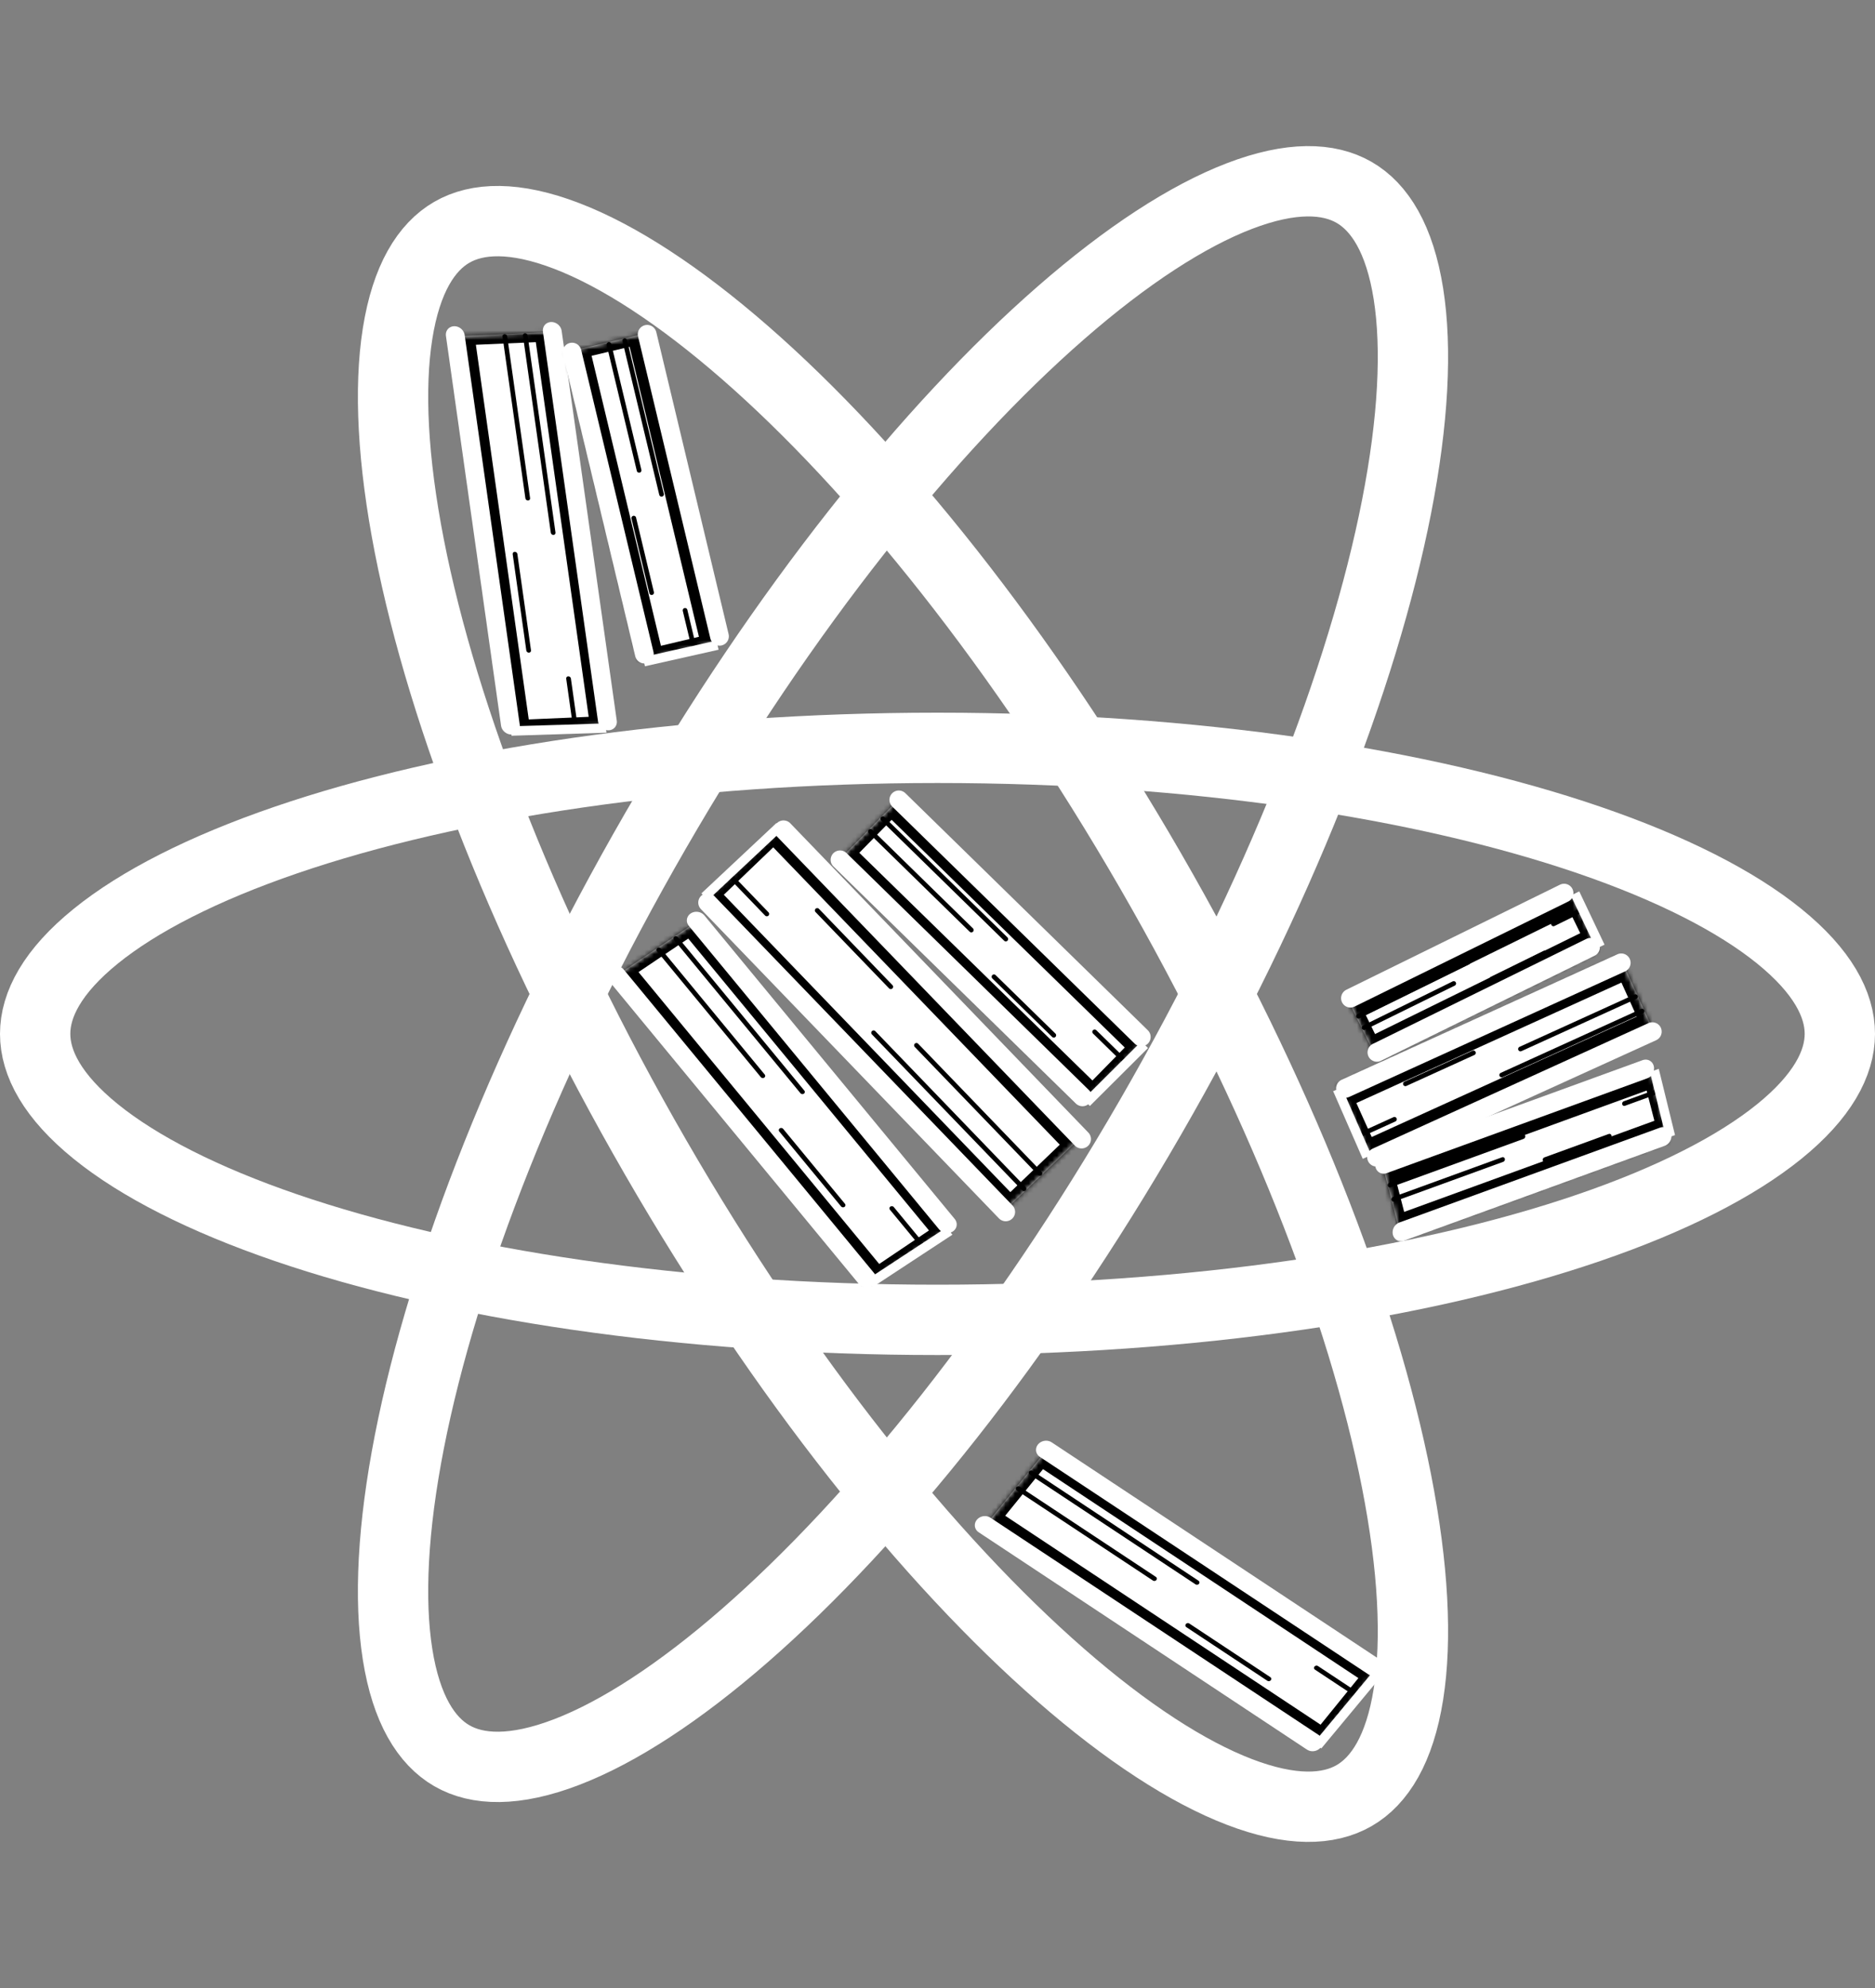 <svg width="400" height="424" viewBox="0 0 400 424" fill="none" xmlns="http://www.w3.org/2000/svg">
<rect x="0" y="0" width="400" height="424" fill="#808080" stroke="none"/>
<path d="M96.389 374.46C90.966 371.329 86.675 364.588 84.814 352.839C82.966 341.17 83.751 325.754 87.341 307.449C94.504 270.915 112.497 224.56 139.811 177.25C167.126 129.94 198.274 91.18 226.332 66.709C240.39 54.449 253.348 46.06 264.377 41.826C275.482 37.563 283.466 37.909 288.889 41.04C294.312 44.171 298.603 50.912 300.464 62.661C302.312 74.33 301.526 89.746 297.937 108.051C290.774 144.585 272.781 190.94 245.466 238.25C218.152 285.56 187.003 324.32 158.946 348.791C144.888 361.051 131.93 369.44 120.901 373.674C109.795 377.937 101.812 377.591 96.389 374.46Z" stroke="white" stroke-width="15"/>
<path d="M392.5 220.5C392.5 226.762 388.808 233.849 379.563 241.335C370.382 248.769 356.638 255.797 338.991 261.841C303.77 273.905 254.629 281.5 200 281.5C145.371 281.5 96.23 273.905 61.009 261.841C43.362 255.797 29.618 248.769 20.437 241.335C11.192 233.849 7.5 226.762 7.5 220.5C7.5 214.238 11.192 207.151 20.437 199.665C29.618 192.231 43.362 185.203 61.009 179.159C96.23 167.095 145.371 159.5 200 159.5C254.629 159.5 303.77 167.095 338.991 179.159C356.638 185.203 370.382 192.231 379.563 199.665C388.808 207.151 392.5 214.238 392.5 220.5Z" stroke="white" stroke-width="15"/>
<path d="M288.889 382.96C283.465 386.091 275.482 386.437 264.377 382.174C253.348 377.94 240.39 369.551 226.332 357.291C198.274 332.82 167.126 294.06 139.811 246.75C112.497 199.44 94.504 153.085 87.34 116.551C83.751 98.246 82.966 82.83 84.814 71.161C86.675 59.412 90.966 52.671 96.389 49.54C101.812 46.409 109.795 46.063 120.901 50.326C131.93 54.56 144.888 62.949 158.946 75.209C187.003 99.68 218.152 138.44 245.466 185.75C272.781 233.06 290.774 279.415 297.937 315.949C301.526 334.254 302.312 349.67 300.464 361.339C298.603 373.088 294.312 379.829 288.889 382.96Z" stroke="white" stroke-width="15"/>
<mask id="path-4-inside-1_1_343" fill="white">
<path d="M150.139 192.165L167.177 175.817L231.079 242.117L214.041 258.465L150.139 192.165Z"/>
</mask>
<path d="M150.139 192.165L167.177 175.817L231.079 242.117L214.041 258.465L150.139 192.165Z" fill="white"/>
<path d="M150.139 192.165L148.751 190.725L145.864 193.495L147.252 194.935L150.139 192.165ZM167.177 175.817L170.785 172.355L169.397 170.915L165.789 174.377L167.177 175.817ZM231.079 242.117L232.467 243.557L236.075 240.095L234.687 238.655L231.079 242.117ZM214.041 258.465L211.155 261.234L212.543 262.674L215.429 259.905L214.041 258.465ZM151.527 193.605L168.565 177.257L165.789 174.377L148.751 190.725L151.527 193.605ZM163.569 179.279L227.472 245.578L234.687 238.655L170.785 172.355L163.569 179.279ZM229.691 240.677L212.653 257.025L215.429 259.905L232.467 243.557L229.691 240.677ZM216.927 255.695L153.025 189.396L147.252 194.935L211.155 261.234L216.927 255.695Z" fill="black" mask="url(#path-4-inside-1_1_343)"/>
<line x1="2" y1="-2" x2="93.624" y2="-2" transform="matrix(-0.694 -0.72 0.722 -0.692 217.383 258.53)" stroke="white" stroke-width="4" stroke-linecap="round"/>
<line x1="2" y1="-2" x2="93.624" y2="-2" transform="matrix(-0.694 -0.72 0.722 -0.692 233.57 242.999)" stroke="white" stroke-width="4" stroke-linecap="round"/>
<line x1="0.5" y1="-0.5" x2="46.722" y2="-0.5" transform="matrix(-0.694 -0.72 0.722 -0.692 219.152 253.56)" stroke="black" stroke-linecap="round"/>
<line x1="0.5" y1="-0.5" x2="38.458" y2="-0.5" transform="matrix(-0.694 -0.72 0.722 -0.692 222.56 250.291)" stroke="black" stroke-linecap="round"/>
<line x1="0.5" y1="-0.5" x2="11.305" y2="-0.5" transform="matrix(-0.694 -0.72 0.722 -0.692 164.295 194.943)" stroke="black" stroke-linecap="round"/>
<line x1="0.5" y1="-0.5" x2="23.111" y2="-0.5" transform="matrix(-0.694 -0.72 0.722 -0.692 190.74 210.471)" stroke="black" stroke-linecap="round"/>
<line x1="150.316" y1="191.27" x2="166.316" y2="176.27" stroke="white" stroke-width="2"/>
<mask id="path-13-inside-2_1_343" fill="white">
<path d="M202.771 261.737L184.69 273.916L130.794 208.577L148.875 196.398L202.771 261.737Z"/>
</mask>
<path d="M202.771 261.737L184.69 273.916L130.794 208.577L148.875 196.398L202.771 261.737Z" fill="white"/>
<path d="M202.771 261.737L204.044 263.28L207.361 261.045L206.089 259.503L202.771 261.737ZM184.69 273.916L180.543 276.709L181.816 278.252L185.963 275.459L184.69 273.916ZM130.794 208.577L129.521 207.034L125.374 209.828L126.647 211.371L130.794 208.577ZM148.875 196.398L152.192 194.164L150.92 192.621L147.602 194.856L148.875 196.398ZM201.499 260.194L183.418 272.373L185.963 275.459L204.044 263.28L201.499 260.194ZM188.837 271.123L134.941 205.784L126.647 211.371L180.543 276.709L188.837 271.123ZM132.067 210.12L150.147 197.941L147.602 194.856L129.521 207.034L132.067 210.12ZM145.557 198.633L199.454 263.972L206.089 259.503L152.192 194.164L145.557 198.633Z" fill="black" mask="url(#path-13-inside-2_1_343)"/>
<line x1="2" y1="-2" x2="85.957" y2="-2" transform="matrix(0.636 0.771 -0.829 0.559 145.685 195.941)" stroke="white" stroke-width="4" stroke-linecap="round"/>
<line x1="2" y1="-2" x2="85.957" y2="-2" transform="matrix(0.636 0.771 -0.829 0.559 128.508 207.511)" stroke="white" stroke-width="4" stroke-linecap="round"/>
<line x1="0.5" y1="-0.5" x2="42.936" y2="-0.5" transform="matrix(0.636 0.771 -0.829 0.559 143.451 200.052)" stroke="black" stroke-linecap="round"/>
<line x1="0.5" y1="-0.5" x2="35.334" y2="-0.5" transform="matrix(0.636 0.771 -0.829 0.559 139.834 202.488)" stroke="black" stroke-linecap="round"/>
<line x1="0.5" y1="-0.5" x2="10.359" y2="-0.5" transform="matrix(0.636 0.771 -0.829 0.559 189.533 257.623)" stroke="black" stroke-linecap="round"/>
<line x1="0.5" y1="-0.5" x2="21.218" y2="-0.5" transform="matrix(0.636 0.771 -0.829 0.559 165.93 240.944)" stroke="black" stroke-linecap="round"/>
<line y1="-1" x2="20.27" y2="-1" transform="matrix(-0.836 0.549 -0.626 -0.78 201.929 261.778)" stroke="white" stroke-width="2"/>
<mask id="path-22-inside-3_1_343" fill="white">
<path d="M244.18 221.956L230.98 235.413L178.384 184.056L191.585 170.598L244.18 221.956Z"/>
</mask>
<path d="M244.18 221.956L230.98 235.413L178.384 184.056L191.585 170.598L244.18 221.956Z" fill="white"/>
<path d="M244.18 221.956L245.611 223.353L248.412 220.498L246.981 219.1L244.18 221.956ZM230.98 235.413L227.478 238.983L228.909 240.38L232.411 236.81L230.98 235.413ZM178.384 184.056L176.953 182.658L173.452 186.228L174.883 187.625L178.384 184.056ZM191.585 170.598L194.386 167.743L192.955 166.346L190.154 169.201L191.585 170.598ZM242.749 220.559L229.549 234.016L232.411 236.81L245.611 223.353L242.749 220.559ZM234.481 231.844L181.886 180.486L174.883 187.625L227.478 238.983L234.481 231.844ZM179.815 185.453L193.016 171.996L190.154 169.201L176.953 182.658L179.815 185.453ZM188.784 173.454L241.379 224.811L246.981 219.1L194.386 167.743L188.784 173.454Z" fill="black" mask="url(#path-22-inside-3_1_343)"/>
<line x1="2" y1="-2" x2="74.338" y2="-2" transform="matrix(0.715 0.699 -0.7 0.714 188.916 170.627)" stroke="white" stroke-width="4" stroke-linecap="round"/>
<line x1="2" y1="-2" x2="74.338" y2="-2" transform="matrix(0.715 0.699 -0.7 0.714 176.376 183.412)" stroke="white" stroke-width="4" stroke-linecap="round"/>
<line x1="0.5" y1="-0.5" x2="37.198" y2="-0.5" transform="matrix(0.715 0.699 -0.7 0.714 187.625 174.636)" stroke="black" stroke-linecap="round"/>
<line x1="0.5" y1="-0.5" x2="30.601" y2="-0.5" transform="matrix(0.715 0.699 -0.7 0.714 184.985 177.327)" stroke="black" stroke-linecap="round"/>
<line x1="0.5" y1="-0.5" x2="8.924" y2="-0.5" transform="matrix(0.715 0.699 -0.7 0.714 232.817 220.082)" stroke="black" stroke-linecap="round"/>
<line x1="0.5" y1="-0.5" x2="18.349" y2="-0.5" transform="matrix(0.715 0.699 -0.7 0.714 211.339 208.331)" stroke="black" stroke-linecap="round"/>
<line x1="244.202" y1="222.817" x2="231.798" y2="235.173" stroke="white" stroke-width="2"/>
<mask id="path-31-inside-4_1_343" fill="white">
<path d="M129.864 154.69L108.084 155.633L96.246 71.765L118.026 70.822L129.864 154.69Z"/>
</mask>
<path d="M129.864 154.69L108.084 155.633L96.246 71.765L118.026 70.822L129.864 154.69Z" fill="white"/>
<path d="M129.864 154.69L130.143 156.671L134.14 156.498L133.86 154.517L129.864 154.69ZM108.084 155.633L103.089 155.85L103.368 157.83L108.364 157.614L108.084 155.633ZM96.246 71.765L95.966 69.785L90.971 70.001L91.251 71.982L96.246 71.765ZM118.026 70.822L122.022 70.649L121.742 68.669L117.746 68.842L118.026 70.822ZM129.584 152.71L107.805 153.653L108.364 157.614L130.143 156.671L129.584 152.71ZM113.079 155.417L101.241 71.549L91.251 71.982L103.089 155.85L113.079 155.417ZM96.525 73.746L118.305 72.803L117.746 68.842L95.966 69.785L96.525 73.746ZM114.029 70.995L125.868 154.863L133.86 154.517L122.022 70.649L114.029 70.995Z" fill="black" mask="url(#path-31-inside-4_1_343)"/>
<line x1="2" y1="-2" x2="85.957" y2="-2" transform="matrix(0.14 0.99 -0.999 0.043 115.544 68.766)" stroke="white" stroke-width="4" stroke-linecap="round"/>
<line x1="2" y1="-2" x2="85.957" y2="-2" transform="matrix(0.14 0.99 -0.999 0.043 94.853 69.662)" stroke="white" stroke-width="4" stroke-linecap="round"/>
<line x1="0.5" y1="-0.5" x2="42.936" y2="-0.5" transform="matrix(0.14 0.99 -0.999 0.043 111.492 71.105)" stroke="black" stroke-linecap="round"/>
<line x1="0.5" y1="-0.5" x2="35.334" y2="-0.5" transform="matrix(0.14 0.99 -0.999 0.043 107.136 71.294)" stroke="black" stroke-linecap="round"/>
<line x1="0.5" y1="-0.5" x2="10.359" y2="-0.5" transform="matrix(0.14 0.99 -0.999 0.043 120.723 144.268)" stroke="black" stroke-linecap="round"/>
<line x1="0.5" y1="-0.5" x2="21.218" y2="-0.5" transform="matrix(0.14 0.99 -0.999 0.043 109.306 117.717)" stroke="black" stroke-linecap="round"/>
<line y1="-1" x2="20.27" y2="-1" transform="matrix(-0.999 0.032 -0.126 -0.992 129.125 154.285)" stroke="white" stroke-width="2"/>
<mask id="path-40-inside-5_1_343" fill="white">
<path d="M153.465 136.839L136.597 140.832L120.876 75.092L137.743 71.098L153.465 136.839Z"/>
</mask>
<path d="M153.465 136.839L136.597 140.832L120.876 75.092L137.743 71.098L153.465 136.839Z" fill="white"/>
<path d="M153.465 136.839L153.93 138.784L157.822 137.863L157.357 135.918L153.465 136.839ZM136.597 140.832L131.732 141.984L132.197 143.93L137.063 142.778L136.597 140.832ZM120.876 75.092L120.41 73.147L115.545 74.299L116.01 76.244L120.876 75.092ZM137.743 71.098L141.635 70.177L141.17 68.232L137.278 69.153L137.743 71.098ZM152.999 134.894L136.132 138.887L137.063 142.778L153.93 138.784L152.999 134.894ZM141.463 139.681L125.741 73.94L116.01 76.244L131.732 141.984L141.463 139.681ZM121.341 77.037L138.208 73.043L137.278 69.153L120.41 73.147L121.341 77.037ZM133.85 72.02L149.572 137.761L157.357 135.918L141.635 70.177L133.85 72.02Z" fill="black" mask="url(#path-40-inside-5_1_343)"/>
<line x1="2" y1="-2" x2="68.194" y2="-2" transform="matrix(0.233 0.973 -0.973 0.23 135.653 69.812)" stroke="white" stroke-width="4" stroke-linecap="round"/>
<line x1="2" y1="-2" x2="68.194" y2="-2" transform="matrix(0.233 0.973 -0.973 0.23 119.629 73.606)" stroke="white" stroke-width="4" stroke-linecap="round"/>
<line x1="0.5" y1="-0.5" x2="34.164" y2="-0.5" transform="matrix(0.233 0.973 -0.973 0.23 132.683 72.296)" stroke="black" stroke-linecap="round"/>
<line x1="0.5" y1="-0.5" x2="28.098" y2="-0.5" transform="matrix(0.233 0.973 -0.973 0.23 129.309 73.095)" stroke="black" stroke-linecap="round"/>
<line x1="0.5" y1="-0.5" x2="8.166" y2="-0.5" transform="matrix(0.233 0.973 -0.973 0.23 145.545 129.809)" stroke="black" stroke-linecap="round"/>
<line x1="0.5" y1="-0.5" x2="16.832" y2="-0.5" transform="matrix(0.233 0.973 -0.973 0.23 134.603 110.135)" stroke="black" stroke-linecap="round"/>
<line x1="153.077" y1="137.598" x2="137.369" y2="141.126" stroke="white" stroke-width="2"/>
<mask id="path-49-inside-6_1_343" fill="white">
<path d="M293.977 355.901L280.237 372.826L209.621 326.056L223.362 309.131L293.977 355.901Z"/>
</mask>
<path d="M293.977 355.901L280.237 372.826L209.621 326.056L223.362 309.131L293.977 355.901Z" fill="white"/>
<path d="M293.977 355.901L295.645 357.006L298.166 353.9L296.498 352.796L293.977 355.901ZM280.237 372.826L277.085 376.708L278.753 377.812L281.904 373.93L280.237 372.826ZM209.621 326.056L207.954 324.952L204.802 328.833L206.47 329.938L209.621 326.056ZM223.362 309.131L225.883 306.026L224.215 304.922L221.694 308.027L223.362 309.131ZM292.31 354.797L278.569 371.721L281.904 373.93L295.645 357.006L292.31 354.797ZM283.388 368.944L212.773 322.174L206.47 329.938L277.085 376.708L283.388 368.944ZM211.288 327.16L225.029 310.236L221.694 308.027L207.954 324.952L211.288 327.16ZM220.84 312.237L291.456 359.007L296.498 352.796L225.883 306.026L220.84 312.237Z" fill="black" mask="url(#path-49-inside-6_1_343)"/>
<line x1="2" y1="-2" x2="85.957" y2="-2" transform="matrix(0.834 0.552 -0.63 0.776 220.177 309.625)" stroke="white" stroke-width="4" stroke-linecap="round"/>
<line x1="2" y1="-2" x2="85.957" y2="-2" transform="matrix(0.834 0.552 -0.63 0.776 207.123 325.703)" stroke="white" stroke-width="4" stroke-linecap="round"/>
<line x1="0.5" y1="-0.5" x2="42.936" y2="-0.5" transform="matrix(0.834 0.552 -0.63 0.776 219.239 314.209)" stroke="black" stroke-linecap="round"/>
<line x1="0.5" y1="-0.5" x2="35.334" y2="-0.5" transform="matrix(0.834 0.552 -0.63 0.776 216.491 317.594)" stroke="black" stroke-linecap="round"/>
<line x1="0.5" y1="-0.5" x2="10.359" y2="-0.5" transform="matrix(0.834 0.552 -0.63 0.776 280.115 355.829)" stroke="black" stroke-linecap="round"/>
<line x1="0.5" y1="-0.5" x2="21.218" y2="-0.5" transform="matrix(0.834 0.552 -0.63 0.776 252.672 346.762)" stroke="black" stroke-linecap="round"/>
<line y1="-1" x2="20.27" y2="-1" transform="matrix(-0.639 0.769 -0.826 -0.564 293.184 356.186)" stroke="white" stroke-width="2"/>
<mask id="path-58-inside-7_1_343" fill="white">
<path d="M292.457 246.975L285.479 231.525L345.667 204.178L352.645 219.629L292.457 246.975Z"/>
</mask>
<path d="M292.457 246.975L285.479 231.525L345.667 204.178L352.645 219.629L292.457 246.975Z" fill="white"/>
<path d="M292.457 246.975L290.636 247.802L292.282 251.448L294.103 250.62L292.457 246.975ZM285.479 231.525L283.421 226.968L281.6 227.795L283.658 232.352L285.479 231.525ZM345.667 204.178L347.488 203.351L345.43 198.794L343.609 199.622L345.667 204.178ZM352.645 219.629L354.291 223.274L356.112 222.447L354.466 218.801L352.645 219.629ZM294.277 246.148L287.3 230.698L283.658 232.352L290.636 247.802L294.277 246.148ZM287.537 236.082L347.725 208.735L343.609 199.622L283.421 226.968L287.537 236.082ZM343.846 205.006L350.824 220.456L354.466 218.801L347.488 203.351L343.846 205.006ZM350.998 215.983L290.81 243.33L294.103 250.62L354.291 223.274L350.998 215.983Z" fill="black" mask="url(#path-58-inside-7_1_343)"/>
<line x1="2" y1="-2" x2="66.652" y2="-2" transform="matrix(-0.91 0.414 -0.412 -0.911 353.49 217.382)" stroke="white" stroke-width="4" stroke-linecap="round"/>
<line x1="2" y1="-2" x2="66.652" y2="-2" transform="matrix(-0.91 0.414 -0.412 -0.911 346.862 202.705)" stroke="white" stroke-width="4" stroke-linecap="round"/>
<line x1="0.5" y1="-0.5" x2="33.402" y2="-0.5" transform="matrix(-0.91 0.414 -0.412 -0.911 350.552 214.994)" stroke="black" stroke-linecap="round"/>
<line x1="0.5" y1="-0.5" x2="27.469" y2="-0.5" transform="matrix(-0.91 0.414 -0.412 -0.911 349.156 211.904)" stroke="black" stroke-linecap="round"/>
<line x1="0.5" y1="-0.5" x2="7.976" y2="-0.5" transform="matrix(-0.91 0.414 -0.412 -0.911 297.731 238.061)" stroke="black" stroke-linecap="round"/>
<line x1="0.5" y1="-0.5" x2="16.451" y2="-0.5" transform="matrix(-0.91 0.414 -0.412 -0.911 314.58 223.889)" stroke="black" stroke-linecap="round"/>
<line x1="291.635" y1="246.753" x2="285.321" y2="232.329" stroke="white" stroke-width="2"/>
<mask id="path-67-inside-8_1_343" fill="white">
<path d="M352.157 228.04L356.063 243.196L298.924 264.001L295.018 248.845L352.157 228.04Z"/>
</mask>
<path d="M352.157 228.04L356.063 243.196L298.924 264.001L295.018 248.845L352.157 228.04Z" fill="white"/>
<path d="M352.157 228.04L354.036 227.355L353.038 223.482L351.159 224.166L352.157 228.04ZM356.063 243.196L357.311 248.037L359.19 247.353L357.943 242.511L356.063 243.196ZM298.924 264.001L297.045 264.685L298.293 269.527L300.172 268.843L298.924 264.001ZM295.018 248.845L294.02 244.972L292.141 245.656L293.139 249.53L295.018 248.845ZM350.278 228.724L354.184 243.88L357.943 242.511L354.036 227.355L350.278 228.724ZM354.815 238.354L297.676 259.159L300.172 268.843L357.311 248.037L354.815 238.354ZM300.804 263.317L296.897 248.161L293.139 249.53L297.045 264.685L300.804 263.317ZM296.016 252.719L353.155 231.913L351.159 224.166L294.02 244.972L296.016 252.719Z" fill="black" mask="url(#path-67-inside-8_1_343)"/>
<line x1="2" y1="-2" x2="61.148" y2="-2" transform="matrix(0.94 -0.342 0.25 0.968 293.944 250.894)" stroke="white" stroke-width="4" stroke-linecap="round"/>
<line x1="2" y1="-2" x2="61.148" y2="-2" transform="matrix(0.94 -0.342 0.25 0.968 297.655 265.292)" stroke="white" stroke-width="4" stroke-linecap="round"/>
<line x1="0.5" y1="-0.5" x2="30.684" y2="-0.5" transform="matrix(0.94 -0.342 0.25 0.968 296.19 253.392)" stroke="black" stroke-linecap="round"/>
<line x1="0.5" y1="-0.5" x2="25.227" y2="-0.5" transform="matrix(0.94 -0.342 0.25 0.968 296.971 256.423)" stroke="black" stroke-linecap="round"/>
<line x1="0.5" y1="-0.5" x2="7.296" y2="-0.5" transform="matrix(0.94 -0.342 0.25 0.968 346.199 236.012)" stroke="black" stroke-linecap="round"/>
<line x1="0.5" y1="-0.5" x2="15.092" y2="-0.5" transform="matrix(0.94 -0.342 0.25 0.968 329.252 247.985)" stroke="black" stroke-linecap="round"/>
<line y1="-1" x2="14.553" y2="-1" transform="matrix(0.238 0.971 -0.944 0.329 351.983 228.619)" stroke="white" stroke-width="2"/>
<mask id="path-76-inside-9_1_343" fill="white">
<path d="M335.165 190.479L341.107 202.639L293.741 225.916L287.8 213.757L335.165 190.479Z"/>
</mask>
<path d="M335.165 190.479L341.107 202.639L293.741 225.916L287.8 213.757L335.165 190.479Z" fill="white"/>
<path d="M335.165 190.479L336.96 189.597L335.204 186.003L333.409 186.885L335.165 190.479ZM341.107 202.639L343.302 207.131L345.097 206.249L342.902 201.757L341.107 202.639ZM293.741 225.916L291.946 226.798L294.142 231.291L295.936 230.409L293.741 225.916ZM287.8 213.757L286.044 210.163L284.249 211.045L286.005 214.639L287.8 213.757ZM333.37 191.361L339.312 203.521L342.902 201.757L336.96 189.597L333.37 191.361ZM338.912 198.146L291.546 221.424L295.936 230.409L343.302 207.131L338.912 198.146ZM295.536 225.034L289.595 212.874L286.005 214.639L291.946 226.798L295.536 225.034ZM289.556 217.351L336.921 194.073L333.409 186.885L286.044 210.163L289.556 217.351Z" fill="black" mask="url(#path-76-inside-9_1_343)"/>
<line x1="2" y1="-2" x2="52.806" y2="-2" transform="matrix(0.897 -0.441 0.439 0.898 287.179 215.569)" stroke="white" stroke-width="4" stroke-linecap="round"/>
<line x1="2" y1="-2" x2="52.806" y2="-2" transform="matrix(0.897 -0.441 0.439 0.898 292.824 227.121)" stroke="white" stroke-width="4" stroke-linecap="round"/>
<line x1="0.5" y1="-0.5" x2="26.565" y2="-0.5" transform="matrix(0.897 -0.441 0.439 0.898 289.582 217.404)" stroke="black" stroke-linecap="round"/>
<line x1="0.5" y1="-0.5" x2="21.828" y2="-0.5" transform="matrix(0.897 -0.441 0.439 0.898 290.771 219.836)" stroke="black" stroke-linecap="round"/>
<line x1="0.5" y1="-0.5" x2="6.266" y2="-0.5" transform="matrix(0.897 -0.441 0.439 0.898 331.172 197.719)" stroke="black" stroke-linecap="round"/>
<line x1="0.5" y1="-0.5" x2="13.032" y2="-0.5" transform="matrix(0.897 -0.441 0.439 0.898 318.071 209.436)" stroke="black" stroke-linecap="round"/>
<line x1="336.008" y1="190.549" x2="341.396" y2="201.906" stroke="white" stroke-width="2"/>
</svg>

